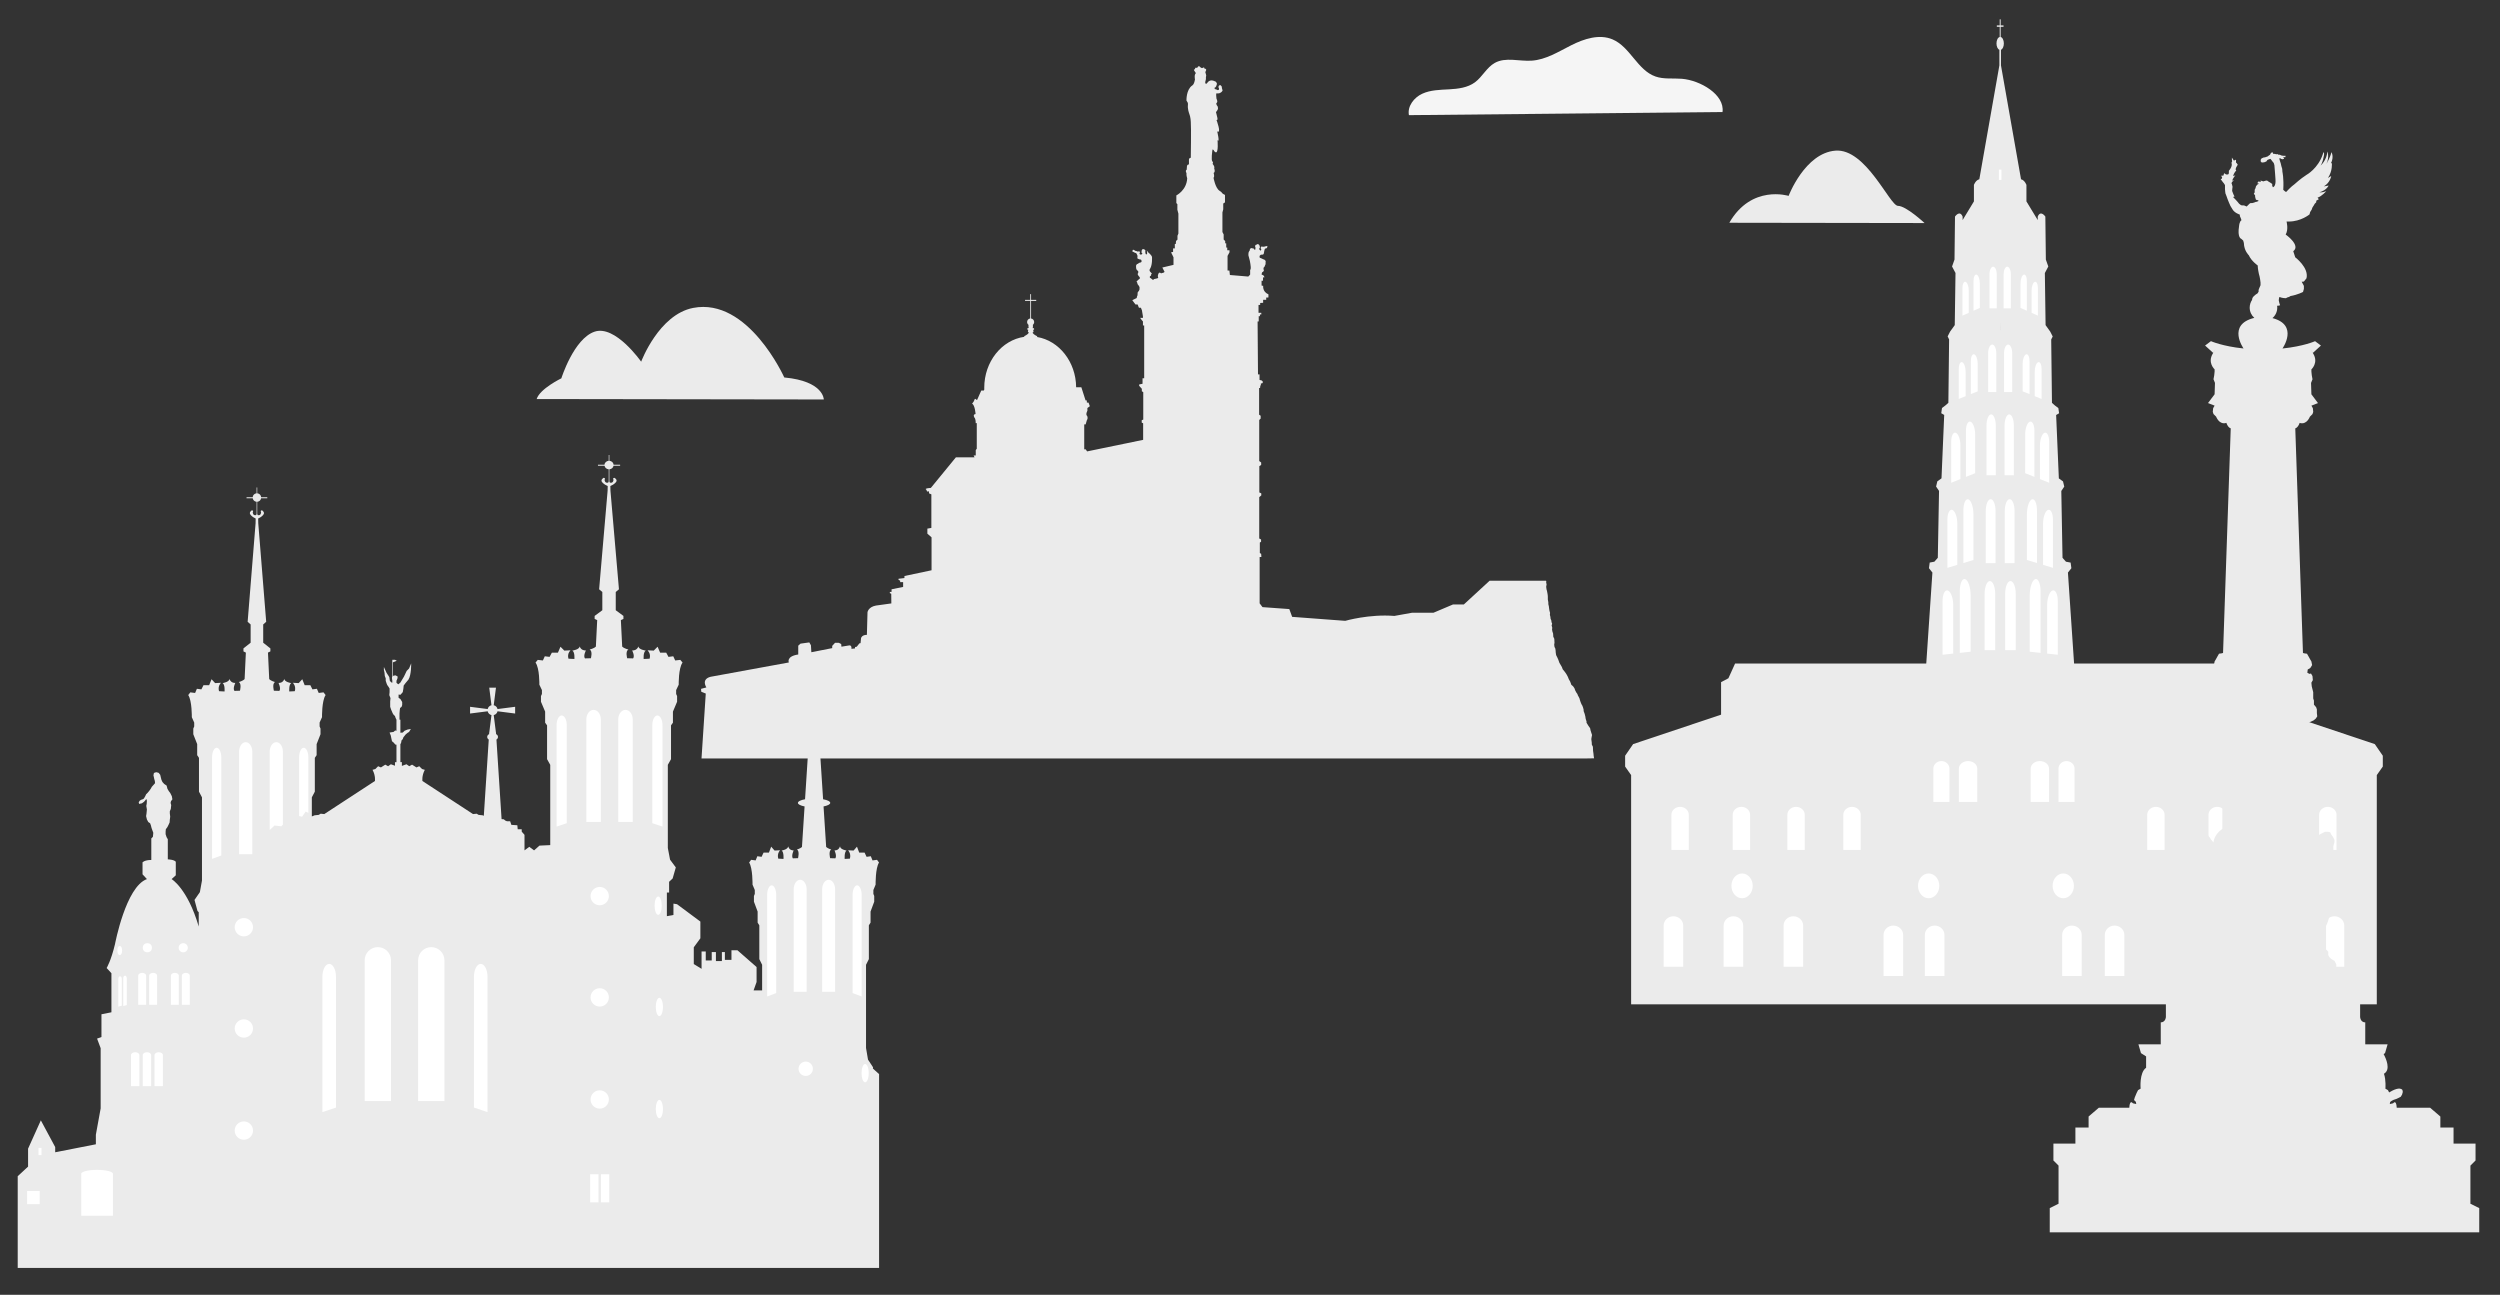 <?xml version="1.0" encoding="utf-8"?>
<!-- Generator: Adobe Illustrator 16.0.0, SVG Export Plug-In . SVG Version: 6.00 Build 0)  -->
<!DOCTYPE svg PUBLIC "-//W3C//DTD SVG 1.1//EN" "http://www.w3.org/Graphics/SVG/1.1/DTD/svg11.dtd">
<svg version="1.1" id="Calque_1" xmlns="http://www.w3.org/2000/svg" xmlns:xlink="http://www.w3.org/1999/xlink" x="0px" y="0px"
	 width="711.5px" height="368.5px" viewBox="-93.5 -9 711.5 368.5" enable-background="new -93.5 -9 711.5 368.5"
	 xml:space="preserve">
<rect x="-93.5" y="-9" width="711.5" height="368.5" fill="#333333" stroke="none"/>
<g>
	<g>
		<g>
			<polygon fill="#EBEBEB" points="475.744,84.947 475.754,84.947 475.75,82.573 			"/>
			<path fill="#EBEBEB" d="M495.033,153.948l0.979-1.231l-0.211-1.605l-1.326-0.249l-0.981-1.107l-0.347-19.026l0.839-1.238
				l-0.35-1.48l-1.189-0.861l-0.769-18.039l0.837-0.494l-0.209-1.48l-0.98-0.743l-0.837-0.739l-0.212-18.039l0.424-0.861L490,85.382
				l-1.325-1.854l-0.209-14.825l0.979-1.854l-0.696-1.977l-0.143-12.23c0,0-1.328-1.975-2.168,0v0.99l-3.215-5.314v-4.691
				c0,0-0.488-1.361-1.537-1.606l-5.71-32.414V5.17c0.472-0.18,0.821-0.92,0.821-1.812c0-0.941-0.396-1.714-0.911-1.832v-2.893
				h0.755c0.048,0,0.08-0.093,0.08-0.21c0-0.112-0.032-0.204-0.08-0.204h-0.755v-1.718h-0.268v1.718h-0.76
				c-0.045,0-0.08,0.091-0.08,0.204c0,0.117,0.035,0.21,0.08,0.21h0.76v2.893c-0.515,0.117-0.919,0.89-0.919,1.832
				c0,0.892,0.354,1.632,0.825,1.812V9.6l-5.708,32.417c-1.051,0.245-1.537,1.606-1.537,1.606v4.691l-3.216,5.314v-0.99
				c-0.842-1.975-2.17,0-2.17,0l-0.14,12.23l-0.697,1.977l0.979,1.854l-0.212,14.826l-1.331,1.854l-0.693,1.356l0.416,0.864
				l-0.209,18.04l-0.836,0.741l-0.979,0.742l-0.21,1.479l0.84,0.494l-0.77,18.039l-1.188,0.861l-0.351,1.48l0.839,1.238L458,149.75
				l-0.979,1.107l-1.328,0.249l-0.209,1.605l0.979,1.235l-1.951,28.909l18.826-2.102h4.824l18.825,2.102L495.033,153.948z
				 M475.744,84.947l0.006-2.374l0.004,2.374H475.744z"/>
		</g>
		<g>
			<polygon fill="#EBEBEB" points="582.366,202.771 557.334,194.396 557.334,185.137 555.248,184.036 553.35,179.846 
				505.748,179.846 447.904,179.846 400.302,179.846 398.403,184.036 396.318,185.137 396.318,194.396 371.286,202.771 
				369.01,206.081 369.01,209.161 370.719,211.591 370.719,218.203 370.719,276.842 466.488,276.842 487.164,276.842 
				582.935,276.842 582.935,218.203 582.935,211.591 584.645,209.161 584.645,206.081 			"/>
			<path fill="#EBEBEB" d="M480.746,256.976c0-2.052-1.756-3.723-3.923-3.723c-2.163,0-3.92,1.67-3.92,3.723v16.488h7.843V256.976z"
				/>
			<path fill="#EBEBEB" d="M480.013,209.746c0-1.186-1.426-2.146-3.189-2.146c-1.756,0-3.182,0.961-3.182,2.146v9.485h6.371V209.746
				z"/>
		</g>
	</g>
	<g>
		<g>
			<g>
				<g>
					<path fill="#FFFFFF" d="M474.775,69.084c0-1.205-0.465-2.185-1.033-2.185c-0.572,0-1.037,0.979-1.037,2.185v9.676h2.07V69.084z
						"/>
					<path fill="#FFFFFF" d="M478.793,69.084c0-1.205-0.461-2.185-1.029-2.185c-0.576,0-1.034,0.979-1.034,2.185v9.676h2.063V69.084
						z"/>
				</g>
				<g>
					<path fill="#FFFFFF" d="M474.651,91.549c0-1.374-0.521-2.489-1.165-2.489c-0.642,0-1.164,1.115-1.164,2.489v11.032h2.329
						V91.549z"/>
					<path fill="#FFFFFF" d="M479.179,91.549c0-1.374-0.521-2.489-1.166-2.489c-0.646,0-1.164,1.115-1.164,2.489v11.032h2.33V91.549
						z"/>
				</g>
				<g>
					<path fill="#FFFFFF" d="M474.5,112.119c0-1.766-0.592-3.19-1.318-3.19c-0.735,0-1.328,1.428-1.328,3.19v14.139h2.646V112.119z"
						/>
					<path fill="#FFFFFF" d="M479.647,112.119c0-1.766-0.591-3.19-1.323-3.19c-0.729,0-1.326,1.428-1.326,3.19v14.139h2.649V112.119
						z"/>
				</g>
				<g>
					<path fill="#FFFFFF" d="M474.436,136.415c0-1.854-0.623-3.354-1.392-3.354c-0.77,0-1.394,1.5-1.394,3.354v14.852h2.782
						L474.436,136.415L474.436,136.415z"/>
					<path fill="#FFFFFF" d="M479.845,136.415c0-1.854-0.621-3.354-1.391-3.354c-0.771,0-1.395,1.5-1.395,3.354v14.852h2.782
						L479.845,136.415L479.845,136.415z"/>
				</g>
				<g>
					<path fill="#FFFFFF" d="M474.332,159.986c0-2-0.674-3.621-1.502-3.621c-0.83,0-1.505,1.622-1.505,3.621v16.038h3.007V159.986z"
						/>
					<path fill="#FFFFFF" d="M480.177,159.986c0-2-0.675-3.621-1.505-3.621c-0.827,0-1.504,1.622-1.504,3.621v16.038h3.009V159.986z
						"/>
				</g>
			</g>
			<g>
				<g>
					<path fill="#FFFFFF" d="M469.957,71.615c0-1.167-0.397-2.266-0.897-2.449c-0.495-0.187-0.898,0.61-0.898,1.779v8.49l1.8-0.795
						v-7.025H469.957z"/>
					<path fill="#FFFFFF" d="M466.805,73.669c0-1.169-0.401-2.271-0.899-2.454c-0.494-0.188-0.896,0.611-0.896,1.779v7.836
						l1.799-0.802L466.805,73.669L466.805,73.669z"/>
				</g>
				<g>
					<path fill="#FFFFFF" d="M469.358,94.521c0-1.272-0.438-2.476-0.979-2.678c-0.543-0.205-0.98,0.671-0.98,1.944v9.377
						l1.963-0.791L469.358,94.521L469.358,94.521z"/>
					<path fill="#FFFFFF" d="M465.918,96.76c0-1.278-0.438-2.479-0.979-2.68c-0.539-0.201-0.979,0.669-0.979,1.944v8.523
						l1.961-0.793v-6.997L465.918,96.76L465.918,96.76z"/>
				</g>
				<g>
					<path fill="#FFFFFF" d="M468.631,114.602c0-1.709-0.588-3.311-1.313-3.582c-0.721-0.271-1.312,0.896-1.312,2.604v13.098
						l2.627-1.048v-11.072H468.631z"/>
					<path fill="#FFFFFF" d="M464.433,117.75c0-1.707-0.594-3.314-1.316-3.584c-0.726-0.273-1.312,0.896-1.312,2.602v11.626
						l2.629-1.044L464.433,117.75L464.433,117.75z"/>
				</g>
				<g>
					<path fill="#FFFFFF" d="M468.143,137.39c0-2.066-0.642-3.984-1.431-4.276c-0.795-0.295-1.435,1.143-1.435,3.204v14.922
						l2.862-0.866L468.143,137.39L468.143,137.39z"/>
					<path fill="#FFFFFF" d="M463.545,139.961c0-1.83-0.633-3.553-1.407-3.842c-0.777-0.289-1.407,0.959-1.407,2.789v13.705
						l2.814-0.854V139.961z"/>
				</g>
				<g>
					<path fill="#FFFFFF" d="M467.344,160.428c0-2.222-0.693-4.284-1.541-4.602c-0.858-0.32-1.548,1.223-1.548,3.447v17.537
						l3.089-0.337V160.428z"/>
					<path fill="#FFFFFF" d="M462.387,163.198c0-1.974-0.681-3.823-1.517-4.139c-0.84-0.312-1.519,1.033-1.519,3.005v15.276
						l3.032-0.33L462.387,163.198L462.387,163.198z"/>
				</g>
			</g>
			<g>
				<g>
					<path fill="#FFFFFF" d="M481.543,71.615c0-1.167,0.403-2.266,0.902-2.449c0.493-0.187,0.897,0.61,0.897,1.779v8.49
						l-1.802-0.795v-7.025H481.543z"/>
					<path fill="#FFFFFF" d="M484.696,73.669c0-1.169,0.396-2.271,0.896-2.454c0.495-0.188,0.896,0.611,0.896,1.779v7.836
						l-1.793-0.802L484.696,73.669L484.696,73.669z"/>
				</g>
				<g>
					<path fill="#FFFFFF" d="M482.143,94.521c0-1.272,0.438-2.476,0.981-2.678c0.537-0.205,0.979,0.671,0.979,1.944v9.377
						l-1.962-0.791L482.143,94.521L482.143,94.521z"/>
					<path fill="#FFFFFF" d="M485.58,96.76c0-1.278,0.439-2.479,0.982-2.68c0.54-0.201,0.979,0.669,0.979,1.944v8.523l-1.961-0.793
						V96.76z"/>
				</g>
				<g>
					<path fill="#FFFFFF" d="M482.868,114.602c0-1.709,0.587-3.311,1.313-3.582c0.728-0.271,1.314,0.896,1.314,2.604v13.098
						l-2.631-1.048L482.868,114.602L482.868,114.602z"/>
					<path fill="#FFFFFF" d="M487.068,117.75c0-1.707,0.59-3.314,1.311-3.584c0.729-0.273,1.315,0.896,1.315,2.602v11.626
						l-2.626-1.044V117.75z"/>
				</g>
				<g>
					<path fill="#FFFFFF" d="M483.355,137.39c0-2.066,0.641-3.984,1.432-4.276c0.793-0.295,1.437,1.143,1.437,3.204v14.922
						l-2.865-0.866L483.355,137.39L483.355,137.39z"/>
					<path fill="#FFFFFF" d="M487.959,139.961c0-1.83,0.629-3.553,1.404-3.842c0.777-0.289,1.405,0.959,1.405,2.789v13.705
						l-2.81-0.854V139.961L487.959,139.961z"/>
				</g>
				<g>
					<path fill="#FFFFFF" d="M484.158,160.428c0-2.222,0.689-4.284,1.542-4.602c0.854-0.32,1.546,1.223,1.546,3.447v17.537
						l-3.088-0.337V160.428z"/>
					<path fill="#FFFFFF" d="M489.114,163.198c0-1.974,0.681-3.823,1.515-4.139c0.841-0.312,1.519,1.033,1.519,3.005v15.276
						l-3.03-0.33L489.114,163.198L489.114,163.198z"/>
				</g>
			</g>
		</g>
		<rect x="475.389" y="39.272" fill="#FFFFFF" width="0.724" height="2.938"/>
		<g>
			<g>
				<path fill="#FFFFFF" d="M387.135,222.887c0-1.248-1.11-2.257-2.479-2.257c-1.362,0-2.477,1.009-2.477,2.257v10.012h4.956
					V222.887z"/>
				<path fill="#FFFFFF" d="M404.58,222.887c0-1.248-1.107-2.257-2.477-2.257s-2.475,1.009-2.475,2.257v10.012h4.951V222.887
					L404.58,222.887z"/>
				<path fill="#FFFFFF" d="M420.129,222.887c0-1.248-1.104-2.257-2.475-2.257c-1.367,0-2.475,1.009-2.475,2.257v10.012h4.95
					L420.129,222.887L420.129,222.887z"/>
				<path fill="#FFFFFF" d="M436.062,222.887c0-1.248-1.107-2.257-2.477-2.257c-1.367,0-2.479,1.009-2.479,2.257v10.012h4.954
					L436.062,222.887L436.062,222.887z"/>
			</g>
			<g>
				<path fill="#FFFFFF" d="M522.543,222.887c0-1.248-1.104-2.257-2.479-2.257c-1.366,0-2.475,1.009-2.475,2.257v10.012h4.951
					v-10.012H522.543z"/>
				<path fill="#FFFFFF" d="M539.991,222.887c0-1.248-1.107-2.257-2.477-2.257s-2.478,1.009-2.478,2.257v10.012h4.951
					L539.991,222.887L539.991,222.887z"/>
				<path fill="#FFFFFF" d="M555.543,222.887c0-1.248-1.105-2.257-2.476-2.257s-2.476,1.009-2.476,2.257v10.012h4.951V222.887
					L555.543,222.887z"/>
				<path fill="#FFFFFF" d="M571.475,222.887c0-1.248-1.109-2.257-2.476-2.257c-1.367,0-2.479,1.009-2.479,2.257v10.012h4.952
					L571.475,222.887L571.475,222.887z"/>
			</g>
		</g>
		<g>
			<g>
				<path fill="#FFFFFF" d="M385.545,254.418c0-1.459-1.245-2.646-2.78-2.646c-1.542,0-2.789,1.185-2.789,2.646v11.707h5.569
					V254.418z"/>
				<path fill="#FFFFFF" d="M419.681,254.418c0-1.459-1.247-2.646-2.785-2.646s-2.786,1.185-2.786,2.646v11.707h5.571V254.418z"/>
				<path fill="#FFFFFF" d="M402.611,254.418c0-1.459-1.245-2.646-2.784-2.646c-1.538,0-2.786,1.185-2.786,2.646v11.707h5.57
					V254.418z"/>
			</g>
			<g>
				<path fill="#FFFFFF" d="M573.678,254.418c0-1.459-1.247-2.646-2.784-2.646c-1.54,0-2.785,1.185-2.785,2.646v11.707h5.569
					V254.418z"/>
				<path fill="#FFFFFF" d="M556.23,254.418c0-1.459-1.245-2.646-2.786-2.646c-1.538,0-2.785,1.185-2.785,2.646v11.707h5.571
					V254.418z"/>
				<path fill="#FFFFFF" d="M538.78,254.418c0-1.459-1.243-2.646-2.78-2.646c-1.541,0-2.789,1.185-2.789,2.646v11.707h5.569V254.418
					z"/>
			</g>
		</g>
		<g>
			<g>
				<path fill="#FFFFFF" d="M511.094,257.064c0-1.46-1.247-2.643-2.784-2.643c-1.538,0-2.785,1.183-2.785,2.643v11.707h5.569
					V257.064z"/>
				<path fill="#FFFFFF" d="M448.135,257.064c0-1.46-1.254-2.643-2.789-2.643c-1.538,0-2.785,1.183-2.785,2.643v11.707h5.574
					V257.064z"/>
			</g>
			<path fill="#FFFFFF" d="M498.955,257.064c0-1.46-1.248-2.643-2.785-2.643c-1.534,0-2.78,1.183-2.78,2.643v11.707h5.565V257.064z"
				/>
			<path fill="#FFFFFF" d="M459.889,257.064c0-1.46-1.249-2.643-2.789-2.643c-1.535,0-2.782,1.183-2.782,2.643v11.707h5.571V257.064
				z"/>
		</g>
		<g>
			<g>
				<path fill="#FFFFFF" d="M469.228,209.746c0-1.186-1.172-2.146-2.615-2.146c-1.445,0-2.619,0.961-2.619,2.146v9.485h5.234
					V209.746z"/>
				<path fill="#FFFFFF" d="M461.314,209.746c0-1.186-1.025-2.146-2.291-2.146c-1.262,0-2.291,0.961-2.291,2.146v9.485h4.582
					V209.746z"/>
			</g>
			<g>
				<path fill="#FFFFFF" d="M484.427,209.746c0-1.186,1.172-2.146,2.611-2.146c1.448,0,2.618,0.961,2.618,2.146v9.485h-5.229
					V209.746z"/>
				<path fill="#FFFFFF" d="M492.342,209.746c0-1.186,1.023-2.146,2.285-2.146c1.27,0,2.293,0.961,2.293,2.146v9.485h-4.578V209.746
					z"/>
			</g>
		</g>
		<g>
			<path fill="#FFFFFF" d="M405.328,243.113c0,1.947-1.356,3.528-3.033,3.528c-1.679,0-3.033-1.581-3.033-3.528
				c0-1.944,1.354-3.525,3.033-3.525C403.969,239.585,405.328,241.166,405.328,243.113z"/>
			<ellipse fill="#FFFFFF" cx="551.359" cy="243.113" rx="3.036" ry="3.528"/>
			<ellipse fill="#FFFFFF" cx="493.705" cy="243.113" rx="3.035" ry="3.528"/>
			<path fill="#FFFFFF" d="M458.428,243.113c0,1.947-1.358,3.528-3.03,3.528c-1.679,0-3.036-1.581-3.036-3.528
				c0-1.944,1.357-3.525,3.036-3.525C457.069,239.585,458.428,241.166,458.428,243.113z"/>
		</g>
	</g>
</g>
<path fill="#EBEBEB" d="M609.58,333.584v-10.848l1.459-1.461v-4.799h-6.259v-4.586h-3.754v-3.129l-2.921-2.504h-9.499
	c-0.037-0.695-0.211-2.239-1.033-1.251l-0.938,0.208l0.099-0.594l0.477-0.345l0.521-0.262l0.784-0.26l0.571-0.265l0.68-0.36
	l0.363-0.626l0.205-0.73l-0.103-0.573c-0.746-0.915-2.589-0.024-3.791,0.709l-0.327-0.654l-0.729-0.418c0,0,0.219-2.406-0.413-4.249
	c2.017-1.146,0.604-4.308-0.096-5.608l0.402-0.259l0.729-2.502h-6.358v-6.258c0,0-1.251,0.104-1.459-1.461v-5.525l1.146-2.4v-0.625
	h-7.928v-6.468l-0.521-1.042c0,0-1.669-0.729-1.771-1.771v-0.832l-0.627-0.629v-6.675c0,0,0.938-1.771,1.25-4.381l1.983-10.429
	v-0.835h-2.295l0.623-0.312l1.045-0.417l0.312-0.729v-0.938l-0.626-0.312l-0.312-1.146l-0.104-0.938l0.208-1.148v-1.146l0.312-1.146
	v-0.625l-0.416-0.836l-0.521-0.729l-0.312-0.627l-0.627-0.104h-0.834l-1.041,0.521l-0.939,0.521l-0.521,0.624l-0.312,0.522
	l-0.729,0.834c0,0,0-2.085-2.502-3.857v-25.865l0.832-0.312v-0.938c0,0-0.207-0.729-0.207-1.044c0-0.312-0.104-1.252-0.104-1.252
	l0.312-0.625l0.834-0.312l1.146-0.523l0.627-0.52l0.417-0.626l-0.104-0.938v-1.043l-0.209-0.627l-0.627-0.729v-1.147l-0.207-0.625
	v-0.938V188l-0.209-0.835l-0.209-0.835l-0.104-1.042l0.417-0.729l-0.104-1.146l-0.418-0.729l-0.418,0.104l-0.623-0.312l0.104-0.938
	l0.729-0.418l0.521-0.834l-0.207-1.044l-0.312-0.521l-0.521-0.939l-0.416-0.729l-0.729-0.104l-0.418-0.104l-2.189-63.932
	c0,0,0.73-0.104,1.252-1.564c0,0,1.773,0.835,2.921-1.771l0.729-0.729l0.209-0.626l-0.104-1.042l-0.417-0.731l1.876-0.729
	l-1.876-2.503l-0.105-3.233l0.419-1.043l-0.209-1.146l-0.104-1.043v-0.625c0,0,2.085-1.879,0.521-4.484
	c-1.563-2.609-0.104-0.208-0.104-0.208l2.293-2.086l-1.668-1.25c0,0-3.231,1.459-9.28,2.084c0,0,4.734-6.667-2.85-8.656
	c0.836-0.719,1.369-1.78,1.369-2.972c0-0.184-0.014-0.362-0.037-0.537l0.593-0.05l0.245-0.124l-0.188-0.554l-0.185-0.804
	c0,0,0.062-0.678,0.124-0.859c0.061-0.188,0.557,0.061,0.557,0.061l0.613,0.124l0.743,0.062c0,0,0.491-0.31,0.679-0.31
	c0.184,0,0.614-0.31,0.614-0.31c2.099-0.369,3.575-1.171,3.575-1.171l0.247-0.863v-0.863l-0.617-1.17l0.617-0.062l0.74-0.926
	c0.737-3.021-3.207-5.979-3.207-5.979l-0.556-1.729c2.221-1.665-2.158-4.747-2.158-4.747c0.862-1.479,0.246-3.696,0.246-3.696h0.617
	c3.514,0,5.918-2.035,5.918-2.035l0.188-0.68l0.432-0.68l0.186-0.553l0.434-0.68l0.247-0.434l0.433-0.434v-0.43l0.737-0.437
	l-0.37-0.431c1.297-0.434,2.469-1.852,2.469-1.852c-1.231,0.493-1.912,0.311-1.912,0.311c2.035-0.558,2.592-1.912,2.592-1.912
	l-1.356,0.247c1.853-1.11,2.099-2.959,2.099-2.959l-0.926,0.555c1.355-2.036,1.11-4.191,1.11-4.191H569.9
	c0.925-1.91,0.125-3.146,0.125-3.146c-0.312,1.481-1.419,3.329-1.419,3.329c0.925-2.034,0.248-3.514,0.248-3.514
	c-0.124,2.466-1.914,4.007-1.914,4.007c0.68-1.047,0.861-2.465,0.861-2.465l0.125-0.558v-0.554L567.73,34.3l-0.123,0.493
	c-1.357,4.189-4.686,5.979-4.686,5.979c-1.729,1.109-3.395,2.65-3.395,2.65c-0.926,0.617-2.402,2.221-2.402,2.221l-0.312-0.186
	l-0.493-0.434c0.188-3.33-0.244-5.114-0.244-5.114l-0.062-0.864l-0.245-0.801l-0.187-0.805l-0.188-0.555l-0.188-0.678l0.125-0.247
	l0.369,0.247l0.369,0.124l0.494-0.124l-0.248-0.558l0.559,0.125L557,35.343h-0.557l-0.557-0.062l-0.555-0.245h-0.369l-0.311-0.188
	l-0.31,0.063l-0.433-0.124h-0.434l-0.246-0.493l-0.432,0.247l-0.247,0.493l-0.369,0.245l-0.31,0.245l-0.738,0.249l-0.435,0.062
	l-0.556,0.248l-0.246,0.37v0.492l0.309,0.312l0.681-0.063l0.616-0.244l0.308-0.433l0.433-0.185l0.433-0.124l0.247,0.309l0.369,0.494
	l0.312,0.369l0.187,0.617c0.12,1.171,0.309,4.009,0.309,4.009c0.186,2.156-0.739,2.28-0.739,2.28l-0.187-0.435v-0.491l-0.434-0.311
	l-0.615-0.37l-0.433-0.307l-0.433,0.061l-0.615,0.188l-0.805-0.246l0.062,0.431l-0.615-0.185l-0.371,0.493l0.493,0.185l-0.493,0.247
	l-0.371,0.493l-0.119,0.494l-0.247,0.49v0.74l-0.247,0.371l0.187,0.246l0.188,0.246v0.371l0.123,0.491l0.122,0.369l0.371,0.062
	l0.432,0.248l-0.557,0.246l-0.369,0.062l-0.431,0.184l-0.491,0.124h-0.493l-0.312,0.186l-0.367,0.37l-0.434,0.431l-0.74-0.307
	h-0.432l-0.434-0.062l-0.557-0.431c-0.431-0.617-1.725-1.913-1.725-1.913l0.432-0.122l-0.309-0.618l-0.188-0.49l-0.186-0.494
	l0.062-0.74l0.062-0.432l-0.188-0.74c-0.433-0.494,0.683-1.17,0.683-1.17l-0.56,0.184c0-0.554,0.863-1.541,0.863-1.541l-0.615,0.246
	c0.122-0.926,0.862-1.602,0.862-1.602l-0.185-0.371l0.185-0.556l0.431-0.738l-0.248-0.372l-0.246-0.245v-0.803l-0.612,0.247
	l-0.558-0.864v0.68l0.062,0.432l-0.186,0.369c0.433,1.052-0.74,2.281-0.74,2.281v0.495l-0.062,0.433l-0.247,0.123h-0.491
	l-0.557-0.371l-0.186,0.681l-0.678,0.062l0.31,0.434l-0.124,0.433l-0.309,0.125l0.309,0.369l0.309,0.431l0.311,0.37l0.309,0.494
	v0.309v0.369v0.495l0.062,0.678l0.062,0.493l0.312,0.802c0.369,1.174,1.106,2.774,1.106,2.774l0.558,0.924
	c0.615,1.11,2.096,1.542,2.096,1.542l0.062,0.494l0.247,0.555l0.188,0.558c-0.616,0.369-0.681,1.664-0.681,1.664
	c-0.556,3.331,0.615,3.638,0.615,3.638l0.555,0.494l0.188,0.678c0.062,2.282,1.418,3.515,1.418,3.515
	c0.68,1.604,2.528,2.897,2.528,2.897c0,0.863,0.309,2.282,0.309,2.282c0.37,1.172,0.492,2.59,0.492,2.59v0.74l-0.369,0.859
	l-0.185,0.493v0.494l-0.312,0.493l-0.492,0.309l-0.494,0.433l-0.309,0.31l-0.246,0.554l0.036,0.185
	c-0.448,0.637-0.715,1.415-0.715,2.254c0,1.161,0.508,2.202,1.312,2.918c-7.879,1.922-3.059,8.709-3.059,8.709
	c-6.047-0.625-9.28-2.084-9.28-2.084l-1.669,1.25l2.294,2.086c0,0,1.46-2.401-0.104,0.208c-1.564,2.604,0.521,4.483,0.521,4.483
	v0.625l-0.104,1.044l-0.208,1.146l0.417,1.043l-0.105,3.233l-1.877,2.503l1.877,0.729l-0.416,0.731l-0.104,1.042l0.209,0.626
	l0.729,0.729c1.147,2.607,2.922,1.772,2.922,1.772c0.521,1.461,1.252,1.563,1.252,1.563l-2.188,63.933l-0.419,0.104l-0.729,0.104
	l-0.416,0.729l-0.521,0.939l-0.312,0.521l-0.207,1.042l0.521,0.834l0.729,0.418l0.104,0.938l-0.625,0.312l-0.417-0.104l-0.417,0.729
	l-0.104,1.148l0.416,0.729l-0.104,1.044l-0.208,0.835l-0.209,0.835v0.833v0.938l-0.209,0.625v1.147l-0.626,0.729l-0.207,0.627v1.043
	l-0.105,0.938l0.418,0.626l0.625,0.52l1.147,0.523l0.835,0.312l0.312,0.625c0,0-0.104,0.94-0.104,1.252
	c0,0.314-0.208,1.043-0.208,1.043v0.938l0.835,0.312v25.866c-2.504,1.771-2.504,3.857-2.504,3.857l-0.729-0.834l-0.312-0.522
	l-0.521-0.624l-0.938-0.521l-1.043-0.521h-0.834l-0.628,0.104l-0.312,0.627l-0.521,0.729l-0.416,0.836v0.625l0.312,1.146v1.146
	l0.209,1.148l-0.104,0.938l-0.312,1.147l-0.625,0.312v0.938l0.312,0.729l1.045,0.417l0.623,0.312h-2.293v0.835l1.979,10.429
	c0.312,2.607,1.252,4.381,1.252,4.381v6.674l-0.627,0.629v0.832c-0.104,1.046-1.771,1.772-1.771,1.772l-0.521,1.042v6.468h-7.929
	v0.625l1.146,2.4v5.526c-0.209,1.562-1.459,1.459-1.459,1.459v6.259h-6.361l0.729,2.502l1.461,0.938v3.233
	c-1.979,1.354-1.562,5.943-1.562,5.943l-0.729,0.418l-0.416,0.834l-0.521,1.252l-0.207,0.729l0.521,0.522l0.104,0.624l-0.938-0.209
	c-0.821-0.987-0.996,0.557-1.035,1.252h-8.664l-2.922,2.504v3.129h-3.754v4.586H490.9v4.799l1.461,1.461v10.848l-2.504,1.25v6.886
	h45.475h31.289h45.469v-6.886L609.58,333.584z"/>
<path fill="#EBEBEB" d="M360.059,206.122l-0.058-0.644l-0.116-0.788l-0.028-0.757l-0.029-0.438l-0.292-0.553l-0.027-0.67
	l-0.061-0.405l-0.06-0.525l0.06-0.407l0.145-0.757l-0.406-1.254l-0.146-0.697l-0.465-0.64l-0.229-0.377l-0.324-0.524v-0.38
	l-0.234-0.699l-0.112-0.726l-0.174-0.7l-0.291-0.785l-0.028-0.498l-0.175-0.604l-0.179-0.471l-0.262-0.436l-0.262-0.67l-0.146-0.438
	l-0.145-0.522l-0.266-0.524c0,0-0.291-0.464-0.261-0.55c0.027-0.089-0.379-0.613-0.379-0.613l-0.319-0.61l-0.202-0.583l-0.38-0.553
	l-0.493-0.405l-0.354-0.962l-0.379-0.643l-0.259-0.668l-0.41-0.757l-0.437-0.641l-0.64-0.785l-0.205-0.584l-0.264-0.465
	l-0.467-0.789l-0.319-0.899l-0.23-0.522l-0.38-0.76l-0.116-0.755l-0.029-0.524l-0.085-0.583l-0.236-0.468l-0.083-0.641l0.083-0.553
	l-0.026-0.495l-0.027-0.609l-0.292-0.611l-0.03-0.554l-0.029-0.38l-0.201-0.581l-0.091-0.583l0.062-0.438L348.092,169l0.146-0.496
	l-0.174-0.438l-0.062-0.498l-0.203-0.465l-0.061-0.582l-0.143-0.552l0.056-0.524l-0.173-0.643l-0.086-0.524l-0.088-0.725
	l-0.146-0.613v-0.522l-0.145-0.814v-0.755l-0.029-0.467l-0.088-0.551l-0.117-0.613l-0.145-0.525c0,0-0.092-0.61-0.092-0.694
	c0-0.092,0.119-0.671,0.119-0.671l-0.119-0.554l0.032-0.403l-0.116-0.095h-16.014l-7.338,6.756h-3.085l-5.562,2.357h-6.112
	l-5.013,0.904c-7.132-0.582-13.975,1.396-13.975,1.396l-15.112-1.133l-0.812-2.216l-7.628-0.553l-0.815-1.078v-2.188v-11.005h0.496
	l-0.062-0.896l-0.38-0.232v-2.972l0.353-0.231v-0.645l-0.521-0.292v-11.763l0.582-0.494v-0.579l-0.555-0.266v-7.479l0.521-0.354
	v-0.697l-0.551-0.406v-11.681l0.406-0.404v-0.815l-0.438-0.292v-7.189l-0.027-0.381h0.292l0.085-0.696l0.148-0.146v-0.494h0.351
	c0.549-0.468-0.149-0.845-0.149-0.845l-0.58-0.146v-1.568h-0.438l-0.114-15.057l0.321-0.027v-1.078v-0.407h0.35v-0.496h0.383v-0.464
	h-0.789v-2.243h0.466v-0.556l0.846-0.057v-0.846h0.875V75.68h0.61l0.025-0.349v-0.555c-1.775-0.787-1.484-2.419-1.484-2.419
	l-0.469-0.085v-1.37h0.409v-0.96h0.407l-0.142-0.435l-0.293-0.204l-0.382-0.174l0.091-0.439l0.114-0.229l0.293-0.176l0.177-0.352
	l-0.117-0.291v-0.435l0.259-0.266l0.179-0.438l0.146-0.32v-0.437l0.031-0.471l-0.324-0.348l-0.438-0.173l-0.409-0.204l-0.521-0.204
	l-0.059-0.292l0.059-0.292l0.35-0.291h0.438l0.317-0.144l0.114-0.496l0.062-0.408l0.115-0.406l0.062-0.208l0.232-0.113l0.289-0.058
	l0.146-0.263l0.055-0.379l-0.287,0.058l-0.291,0.058l-0.319,0.089l-0.377,0.025l-0.406-0.084l-0.208,0.233v0.377l0.177,0.178
	l-0.232,0.438l-0.233-0.234l-0.202-0.291l0.229-0.322l-0.027-0.407l-0.085-0.263l-0.205-0.263l-0.263-0.145l-0.351,0.177
	l-0.317,0.113c0,0-0.116,0.319-0.116,0.407c0,0.084,0.116,0.261,0.116,0.261v0.207l-0.029,0.408l-0.321,0.029l-0.145-0.322
	l-0.32-0.027l-0.233-0.086l-0.26,0.028l-0.264,0.231l-0.061,0.404l-0.232,0.351l-0.115,0.32l-0.029,0.383v0.35l0.173,0.642
	c0.379,1.162,0.495,2.734,0.495,2.734l-0.027,0.497l-0.146,0.318v0.438v0.351v0.468l-0.146,0.203l-0.146,0.113l-0.231,0.267
	l-5.242-0.44l-0.146-1.279h-0.523v-4.161l0.553-1.021v-0.583h-0.638v-0.757l-0.292-0.028v-1.192h-0.292v-0.644l-0.438-0.435v-1.456
	l-0.35-0.671V51.45l0.23-0.871v-1.657l0.498-0.323v-2.124l-0.554-0.291l-0.324-0.292l-0.145-0.229l-0.554-0.385
	c-1.191-0.784-1.688-3.694-1.688-3.694c0.379-0.293,0.03-1.37,0.03-1.37c0.58-0.23,0.146-1.367,0.146-1.367
	c0.292-0.38-0.438-1.194-0.438-1.194c0.292-0.494-0.058-0.695-0.058-0.695c-0.406-0.354-0.027-3.062-0.027-3.062l0.085-0.376
	l0.292,0.173l0.175,0.352l0.405,0.317c0.875,0.204,0.525-3.492,0.525-3.492c0.729,0.931-0.088-2.479-0.088-2.479
	c1.312,0.789-0.202-3.26-0.202-3.26c0.521,0.205,0.175-0.933,0.175-0.933l-0.321-1.312l0.204-0.234l0.291-0.465l0.089-0.378
	l-0.089-0.496l-0.265-0.376l-0.172-0.438l0.319-0.492l-0.059-0.497l-0.173-0.438l-0.062-0.608l-0.028-0.498l0.056-0.402l0.471,0.026
	l0.406-0.061l0.438-0.229l0.26-0.232l0.204-0.319c0,0-0.112-0.353-0.145-0.469c-0.028-0.113-0.062-0.259-0.062-0.259l-0.025-0.351
	l-0.146-0.205l-0.232-0.232h-0.231l-0.233,0.204l-0.087,0.176v0.292l0.146,0.29l-0.028,0.319l-0.322,0.149l-0.438-0.206
	l-0.438-0.116l-0.06-0.376l0.231-0.089l0.232-0.318l0.172-0.468l0.032-0.438l-0.352-0.438l-0.698-0.265
	c-1.279-0.375-1.833,0.875-1.833,0.875l-0.438-0.089l0.031-0.494l0.117-0.468l0.055-0.264v-0.521l0.088-0.496l-0.088-0.378
	l-0.162-0.562l0.086-0.252c0.504-0.816-0.365-0.775-0.365-0.775c0.055-0.562-0.459-0.215-0.459-0.215
	c-0.358,0.228-0.758-0.26-0.758-0.26c-0.476-0.613-0.854,0.315-0.854,0.315c-0.602-0.436-0.632,0.438-0.632,0.438
	c-0.438-0.29-0.202,0.262-0.202,0.262l0.495,0.757c-0.554,0.411-0.261,1.777-0.261,1.777c-0.269,1.604-0.814,1.746-0.814,1.746
	c-1.72,1.22-1.604,4.277-1.604,4.277l0.322,0.524l0.092,0.32v0.352c-0.148,1.19,0.344,2.444,0.344,2.444
	c0.438,1.046,0.469,2.418,0.469,2.418c0.143,1.598,0,10.219,0,10.219c-0.611,0.087-0.524,0.578-0.524,0.578v1.312
	c-0.643,0-0.583,0.757-0.583,0.757l-0.06,0.759c-0.495,0.231-0.062,0.961-0.062,0.961v0.552l0.094,0.525l0.113,0.378
	c-0.146,3.438-3.089,4.89-3.089,4.89v1.082V48.8l0.292,0.292v1.602l0.29,1.104v5.678l-0.259,0.61v1.104l-0.409,0.381l-0.087,0.873
	h-0.262v1.251h-0.494v1.02l-0.495,0.032v0.23l0.612,1.25v2.153l-3.175,0.756l0.639,1.254l-0.26,0.175l-0.204,0.114h-0.292
	l-0.203,0.147l-0.378-0.264l-0.292,0.114l-0.178,0.35l-0.113,0.471l0.026,0.262l0.087,0.317l-0.289,0.146l-0.495,0.114l-0.41,0.087
	l-0.229,0.232l-0.233-0.088l-0.376-0.318l-0.354-0.234v-0.35l0.149-0.114l0.202-0.145l0.025-0.353l0.205-0.206l-0.293-0.317
	c-0.696-0.587-0.205-1.077-0.205-1.077c0.699-1.166,0.526-3.376,0.526-3.376l-0.262-0.466l-0.202-0.206l-0.209-0.232l-0.376-0.323
	l-0.438-0.582l0.086,0.438l0.025,0.379l-0.082,0.32l-0.324-0.088L232.493,63l-0.057-0.352l0.085-0.291l-0.231-0.318l-0.377-0.147
	l-0.262,0.032l-0.146,0.201l-0.088,0.202l-0.026,0.321l-0.03,0.267l0.264,0.112l-0.116,0.292l-0.229,0.146l-0.353-0.058
	l-0.146-0.263l0.146-0.264l-0.059-0.293l-0.29-0.059l-0.292,0.086l-0.262-0.145l-0.351-0.058l-0.438-0.264l-0.293-0.087
	l-0.115,0.232l-0.057,0.288l0.292,0.117l0.379,0.208l0.435,0.144l0.205,0.378l0.147,0.319v0.292l-0.031,0.351l0.088,0.231
	l0.352,0.117l0.289,0.113h0.293l0.174,0.352l-0.029,0.351l-0.262,0.146l-0.437,0.115L230.4,66.05l-0.319,0.114l-0.114,0.146
	l-0.146,0.263v0.384l0.03,0.4l0.088,0.292l0.171,0.265l0.292,0.207l0.06,0.29l-0.06,0.346l-0.146,0.207l0.146,0.352l0.204,0.291
	l0.262,0.292l0.027,0.379l-0.261,0.232l-0.232,0.146l-0.231,0.265l-0.229,0.202l0.202,0.29l0.116,0.467l0.232,0.291l0.175,0.264
	l0.143,0.29v0.383l-0.026,0.351l-0.146,0.291l-0.204,0.26l-0.175,0.265v0.352l-0.025,0.407l-0.147,0.349l-0.087,0.436l-1.252,0.612
	l0.906,1.225h0.607l0.379,0.932h0.554l0.29,0.701l0.292,1.743v0.438h-0.786l0.437,0.61l0.352,0.405v1.139h0.352v15.021h-0.467v1.57
	l-0.962,0.206v0.376l0.758,0.848v0.698l0.407,0.266v7.803l-0.438,0.173v0.699l0.406,0.174v4.719l-15.954,3.291l-0.38-0.583h-0.435
	v-7.104h0.405l0.352-1.224c0.407-0.497,0.087-1.164,0.087-1.164c-0.553-0.438,0.059-1.486,0.059-1.486v-0.781l0.697-0.523
	l-0.375-1.021h-0.469l-0.032-0.641h-0.347l-1.193-3.726h-1.311h-0.175c-0.062-7.253-4.854-13.245-11.095-14.306v-0.229
	c0,0-0.934-0.386-1.336-0.989c0.179-0.062,0.304-0.232,0.304-0.434c0-0.156-0.077-0.293-0.193-0.377h0.136
	c0.138,0,0.248-0.11,0.248-0.249c0-0.137-0.11-0.247-0.248-0.247h-0.216c0.062-0.097,0.099-0.212,0.099-0.334v-0.467
	c0-0.047-0.007-0.097-0.017-0.145c0.229-0.187,0.377-0.472,0.377-0.792c0-0.521-0.389-0.954-0.886-1.012v-4.998h1.469v-0.298h-1.469
	V74.71H199.7v1.624h-1.471v0.298h1.471v4.998c-0.499,0.058-0.887,0.489-0.887,1.012c0,0.335,0.16,0.636,0.405,0.817
	c-0.006,0.038-0.009,0.079-0.009,0.117v0.467c0,0.123,0.033,0.238,0.1,0.334h-0.216c-0.136,0-0.248,0.108-0.248,0.247
	s0.112,0.249,0.248,0.249h0.139c-0.117,0.084-0.192,0.221-0.192,0.377c0,0.198,0.121,0.37,0.299,0.434
	c-0.403,0.604-1.334,0.989-1.334,0.989v0.186c-6.423,0.927-11.385,7.062-11.385,14.496c0,0.163,0.001,0.332,0.009,0.5l-0.129,0.285
	h-0.726l-1.194,2.68l-0.261-0.089c-0.352-0.522-0.495,0.059-0.495,0.059c-0.117,0.498-0.668,1.079-0.668,1.079
	c0.843,0.466,0.99,2.969,0.99,2.969c-0.875,0.088-0.354,0.962-0.354,0.962c0.47,0.465,0.38,1.63,0.38,1.63h0.318v7.279l-0.292,0.377
	v1.545h-0.61l0.265,0.522h-5.302l-7.132,8.705c-1.427,0.089-1.485,0.319-1.485,0.319c0.232,0.12,0.408,0.698,0.408,0.698
	l0.554-0.028v0.556l0.669,0.292v9.551l-1.136,0.199v1.431l1.191,1.049v9.374l-7.714,1.631v0.583l-1.69,0.204v0.293l0.47,0.258v0.407
	h0.844v1.37l-3.289,0.669v0.729l-0.496,0.026v0.323L160.15,160l0.028,2.734l-4.396,0.61c-2.185,0.408-2.389,1.896-2.389,1.896
	l-0.175,6.435c-1.427,0-1.66,0.904-1.66,0.904l-0.146,1.456l-0.32,0.058l-0.759,0.958l-0.466,0.089l-0.057,0.408l-0.993,0.116
	c0.12-1.106-0.578-0.988-0.578-0.988l-2.271,0.375l-0.062-0.757l-0.698-0.353h-1.051l-0.812,0.876v0.641l-5.938,1.168l-0.117-1.984
	l-0.466-0.812l-2.504,0.351l-0.643,0.582v2.505c-3.492,0.524-2.676,2.271-2.676,2.271l-22.244,4.071
	c-2.798,0.7-1.225,3.029-1.225,3.029l-1.513,0.408l0.057,0.816l1.282,0.521l-1.208,18.469h251.938l2.083-0.036L360.059,206.122z
	 M199.834,85.908l-0.017-0.186h0.032L199.834,85.908z"/>
<g>
	<path fill="#EBEBEB" d="M155.698,242.766c0,0-0.079-4.681,0.968-6.295l-0.562-0.768l-1.287,0.17l-0.484-1.192l-1.205,0.173
		l-0.562-1.197h-1.529l-0.643-1.695l-0.963,1.104l-1.572-0.082c0,0,0.928,0.889,0.521,2.383l-1.483,0.081
		c0,0-0.161-1.95,0.521-2.382c0,0-1.85-0.297-1.85-1.234c0,0-0.24,1.234-1.569,1.194c0,0,0.727,1.529,0.241,2.255l-1.486-0.044
		c0,0-0.521-2.041,0.321-2.468c0,0-0.904-0.231-1.45-0.72l-0.745-11.537c1.15-0.226,1.902-0.593,1.902-1.005
		c0-0.437-0.808-0.816-2.033-1.036l-1.473-22.801c0.259-0.143,0.44-0.416,0.44-0.734c0-0.357-0.228-0.667-0.541-0.795l-0.035-0.512
		h-0.016l-0.621-4.91c0.538-0.126,0.965-0.546,1.086-1.086l5.003,0.634v-1.911l-5.003,0.64c-0.121-0.543-0.548-0.969-1.086-1.09
		l0.637-5.005h-1.915l0.637,5.005c-0.54,0.121-0.964,0.545-1.085,1.09l-5.005-0.64v1.911l5.005-0.634
		c0.122,0.541,0.546,0.96,1.085,1.086l-0.624,4.91h-0.015l-0.034,0.512c-0.314,0.128-0.54,0.438-0.54,0.795
		c0,0.318,0.18,0.594,0.438,0.734l-1.471,22.801c-1.229,0.219-2.033,0.602-2.033,1.036c0,0.412,0.75,0.779,1.898,1.005
		l-0.746,11.546c-0.543,0.479-1.438,0.711-1.438,0.711c0.848,0.427,0.32,2.468,0.32,2.468l-1.483,0.044
		c-0.484-0.726,0.235-2.255,0.235-2.255c-1.322,0.04-1.562-1.194-1.562-1.194c0,0.938-1.854,1.234-1.854,1.234
		c0.688,0.432,0.523,2.382,0.523,2.382l-1.487-0.081c-0.4-1.494,0.521-2.383,0.521-2.383l-1.566,0.082l-0.967-1.104l-0.642,1.695
		h-1.528l-0.562,1.197l-1.21-0.173l-0.479,1.192l-1.29-0.17l-0.562,0.768c1.045,1.614,0.964,6.295,0.964,6.295l0.646,1.53v1.108
		l-0.245,0.599v1.616l1.05,2.809v3.149l0.481,0.767v7.233v2.382l0.801,1.619v23.662l-0.562,3.321l-1.446,2.209l0.804,3.154
		l0.887,0.931v3.065l15.103-0.039l15.099,0.039v-3.065l0.885-0.931l0.808-3.154l-1.448-2.209l-0.562-3.321v-23.662l0.808-1.619
		v-2.382v-7.233l0.48-0.767v-3.149l1.046-2.809v-1.616l-0.24-0.599v-1.108L155.698,242.766z"/>
	<g>
		<polygon fill="#EBEBEB" points="18.318,185.164 18.401,185.102 18.318,184.905 		"/>
		<path fill="#EBEBEB" d="M128.292,271.155l-4.424,1.703h-2.896l0.85-2.385v-4.257l-5.446-4.769h-1.704v2.727h-1.873v-2.211h-0.848
			v2.553h-1.702v-2.553h-1.191v2.384h-1.7v-2.553h-1.195v4.935l-2.212-1.362V260.6l1.874-2.552v-4.769l-6.639-4.938l-1.024-0.169
			v3.229l-1.87,0.342v-6.725h0.635v-3.061l1.004-0.938l0.905-3.149l-1.638-2.209l-0.636-3.323v-23.662l0.908-1.62v-2.381v-7.236
			l0.546-0.764v-3.151l1.184-2.809v-1.619l-0.271-0.593v-1.106l0.729-1.534c0,0-0.092-4.684,1.094-6.297l-0.64-0.767l-1.454,0.169
			l-0.548-1.192l-1.364,0.171l-0.636-1.191h-1.733l-0.726-1.699l-1.094,1.105l-1.778-0.088c0,0,1.049,0.895,0.596,2.389
			l-1.685,0.083c0,0-0.186-1.958,0.59-2.383c0,0-2.092-0.303-2.092-1.236c0,0-0.274,1.236-1.778,1.198c0,0,0.821,1.526,0.275,2.254
			l-1.686-0.044c0,0-0.591-2.041,0.363-2.475c0,0-1.206-0.271-1.786-0.844l-0.377-7.535l0.729-0.344v-0.849l-2.187-1.618v-5.194
			l0.913-0.763l-2.418-28.043l-0.028-1.354c0.021-0.006,0.028-0.012,0.034-0.012c0.243-0.102,0.476-0.22,0.698-0.352
			c0.245-0.15,0.473-0.324,0.67-0.521c0.176-0.179,0.36-0.396,0.368-0.646c0.006-0.297-0.246-0.524-0.454-0.714
			c-0.13-0.117-0.261-0.103-0.407-0.019c-0.068,0.037-0.114,0.097-0.12,0.171c-0.006,0.052,0.006,0.102,0.021,0.148
			c0.015,0.051,0.082,0.13,0.082,0.178c0,0.003-0.016,1.083-1.064,0.789l-0.023-0.277l-0.092,0.103v-3.6
			c0.608-0.039,1.1-0.461,1.192-1.012h1.874v-0.283h-1.858c-0.047-0.605-0.559-1.087-1.208-1.126v-1.656h-0.18v1.656
			c-0.646,0.039-1.161,0.521-1.208,1.126h-1.856v0.283h1.869c0.102,0.55,0.59,0.974,1.195,1.012v3.6l-0.094-0.103l-0.022,0.277
			c-1.053,0.294-1.062-0.786-1.062-0.789c0-0.048,0.062-0.126,0.082-0.178c0.011-0.051,0.023-0.099,0.019-0.148
			c-0.008-0.074-0.05-0.134-0.122-0.171c-0.146-0.084-0.271-0.102-0.403,0.019c-0.208,0.188-0.465,0.418-0.457,0.714
			c0.008,0.249,0.191,0.467,0.367,0.646c0.201,0.197,0.427,0.37,0.67,0.521c0.226,0.132,0.458,0.25,0.701,0.352
			c0.004,0,0.02,0.006,0.031,0.012l-0.027,1.354l-2.416,28.043l0.91,0.763v5.194l-2.187,1.618v0.849l0.728,0.344l-0.375,7.535
			c-0.58,0.569-1.786,0.844-1.786,0.844c0.955,0.435,0.366,2.475,0.366,2.475l-1.686,0.044c-0.549-0.728,0.271-2.254,0.271-2.254
			c-1.503,0.038-1.777-1.198-1.777-1.198c0,0.936-2.093,1.236-2.093,1.236c0.774,0.425,0.589,2.383,0.589,2.383l-1.683-0.083
			c-0.454-1.494,0.593-2.389,0.593-2.389l-1.772,0.088l-1.097-1.105l-0.729,1.699h-1.729l-0.638,1.191l-1.364-0.171l-0.546,1.192
			l-1.458-0.169l-0.636,0.767c1.184,1.614,1.092,6.297,1.092,6.297l0.729,1.534v1.106l-0.274,0.593v1.619l1.187,2.809v3.151
			l0.549,0.764v7.236v2.381l0.905,1.62v22.844l-3.068,0.142l-1.534,1.358L57.132,232l-1.358,1.021v-4.427l-0.793-0.907v-0.684h-1.14
			l-0.108-1.134l-1.703-0.113l-0.344-1.021h-0.903c-0.131-0.067-0.292-0.138-0.465-0.196l-0.448-0.371l-0.621-0.039l-1.463-22.653
			c0.261-0.146,0.438-0.423,0.438-0.745c0-0.356-0.225-0.664-0.537-0.788l-0.033-0.515h-0.019l-0.621-4.911
			c0.537-0.125,0.965-0.547,1.086-1.086l5.007,0.639v-1.917l-5.007,0.642c-0.121-0.543-0.549-0.97-1.086-1.087l0.638-5.006h-1.915
			l0.634,5.006c-0.54,0.119-0.962,0.544-1.083,1.087l-5.007-0.642v1.917l5.007-0.639c0.122,0.539,0.544,0.961,1.083,1.086
			l-0.619,4.911h-0.018l-0.034,0.515c-0.313,0.124-0.54,0.432-0.54,0.788c0,0.322,0.18,0.602,0.439,0.745l-1.403,21.695l-0.34-0.136
			l-1.137-0.116l-0.563-0.342l-1.024,0.112l-14.41-9.417c0,0-0.226-1.479,0.681-3.178l-0.792-0.229l-0.792-0.796l-0.799,0.344
			l-1.248-0.793l-0.795,0.449l-0.797-0.564l-1.305,0.469v-1.062H20.45v-5.191l0.169-0.174l0.171-0.853l0.338-0.341l0.174-0.513
			l0.339-0.423l0.342-0.424l0.512-0.429l0.424-0.255l0.513-0.854l-0.937,0.172l-0.854,0.338l-0.513,0.512l-0.679,0.062v-3.725
			h-0.254v-1.785l0.081-0.938l0.086-0.593l0.428-0.343l0.171-0.515v-0.849l-0.512-0.855l-0.513-0.339v-0.935l0.513,0.083
			l0.679-0.767l0.174-1.02l0.084-0.854l0.51-0.682l0.853-1.021c0.852-1.361,0.769-4.601,0.769-4.601l-0.599,1.448l-0.679,0.684
			l-0.769,1.616l-1.021,1.703l-0.597,0.508l-0.516-0.425v-0.593l0.26-0.603l0.084-0.593l-0.599-0.342l-0.596,0.085l-0.169,0.138
			v-3.92l1.104-0.471l-0.509-0.257h-0.769l0.028,0.257h-0.028v4.528l-0.085,0.064v0.682l0.085,0.192v0.765l-0.085,0.062
			l-0.597-0.513l-0.171-1.104l-0.255-0.425l-0.51-0.765l-0.771-1.705v0.853l0.174,0.769l0.083,0.937l0.259,0.683v0.684l0.255,0.767
			l0.169,0.423l0.423,0.6l0.256,0.427v1.02l-0.084,0.853l0.344,0.85l-0.089,0.94v0.851v0.683l0.256,0.769l0.256,0.592l0.174,0.424
			l0.252,0.429l0.429,0.424l0.167,0.512l0.255,0.512v3.165l-0.339-0.1l-0.512,0.426l-0.595,0.085l-0.515,0.083l0.342,0.854
			l0.173,0.85l0.168,0.763l0.512,0.43l0.426,0.512l0.339,0.057v4.969H18.91v1.014l-1.166-0.419l-0.792,0.564l-0.798-0.451
			l-1.245,0.794l-0.797-0.343l-0.794,0.795l-0.795,0.229c0.907,1.7,0.685,3.178,0.685,3.178l-14.419,9.417l-1.019-0.114
			l-0.568,0.344l-1.133,0.113l-0.82,0.324v-5.433l0.851-1.618v-2.381v-7.24l0.514-0.762v-3.148l1.104-2.81v-1.616l-0.256-0.596
			v-1.107l0.686-1.533c0,0-0.086-4.682,1.021-6.298l-0.598-0.77l-1.362,0.173l-0.512-1.191l-1.274,0.17l-0.597-1.188H-6.79
			l-0.682-1.703l-1.023,1.106l-1.659-0.09c0,0,0.979,0.896,0.557,2.39l-1.576,0.083c0,0-0.169-1.959,0.552-2.384
			c0,0-1.955-0.3-1.955-1.234c0,0-0.255,1.234-1.661,1.188c0,0,0.769,1.535,0.257,2.258l-1.572-0.044c0,0-0.557-2.039,0.338-2.467
			c0,0-1.125-0.273-1.668-0.848l-0.354-7.538l0.686-0.339v-0.854l-2.043-1.617v-5.192l0.85-0.763l-2.257-28.046l-0.027-1.35
			c0.016-0.003,0.027-0.013,0.028-0.013c0.226-0.104,0.448-0.22,0.656-0.354c0.227-0.146,0.438-0.319,0.625-0.519
			c0.162-0.176,0.34-0.398,0.345-0.646c0.003-0.295-0.229-0.524-0.426-0.717c-0.12-0.118-0.24-0.101-0.383-0.016
			c-0.062,0.04-0.104,0.095-0.11,0.169c-0.006,0.05,0.004,0.103,0.021,0.146c0.019,0.054,0.075,0.134,0.075,0.183
			c0,0.003-0.012,1.083-0.994,0.786l-0.021-0.274l-0.085,0.098v-3.599c0.563-0.042,1.021-0.461,1.114-1.011h1.75v-0.283h-1.737
			c-0.042-0.604-0.522-1.084-1.126-1.125v-1.654h-0.171v1.654c-0.604,0.042-1.082,0.522-1.127,1.125h-1.739v0.283h1.75
			c0.09,0.549,0.552,0.969,1.116,1.011v3.599l-0.086-0.098l-0.021,0.274c-0.984,0.297-0.994-0.782-0.994-0.786
			c0-0.049,0.062-0.129,0.074-0.183c0.018-0.047,0.025-0.1,0.021-0.146c-0.007-0.075-0.047-0.13-0.111-0.169
			c-0.142-0.085-0.259-0.104-0.381,0.016c-0.195,0.19-0.435,0.421-0.427,0.717c0.004,0.246,0.181,0.471,0.345,0.646
			c0.188,0.197,0.399,0.371,0.624,0.519c0.212,0.137,0.431,0.251,0.657,0.354c0.005,0,0.016,0.01,0.026,0.013l-0.021,1.35
			l-2.261,28.046l0.852,0.763v5.192l-2.043,1.617v0.854l0.684,0.339l-0.354,7.538c-0.544,0.572-1.67,0.848-1.67,0.848
			c0.896,0.428,0.342,2.467,0.342,2.467l-1.577,0.044c-0.509-0.723,0.257-2.258,0.257-2.258c-1.402,0.046-1.659-1.188-1.659-1.188
			c0,0.938-1.957,1.234-1.957,1.234c0.726,0.425,0.552,2.384,0.552,2.384l-1.572-0.083c-0.429-1.492,0.555-2.39,0.555-2.39
			l-1.66,0.09l-1.021-1.106l-0.685,1.703h-1.613l-0.598,1.188l-1.279-0.17l-0.505,1.191l-1.363-0.173l-0.598,0.77
			c1.104,1.616,1.022,6.298,1.022,6.298l0.68,1.533v1.107l-0.258,0.596v1.616l1.107,2.81v3.148l0.51,0.762v7.24v2.381l0.854,1.618
			v23.665l-0.599,3.314l-1.53,2.216l0.85,3.147l0.354,0.351v4.076c-3.182-10.835-7.72-13.503-7.72-13.503l1.19-1.079v-3.857
			c-0.451-0.622-2.271-0.684-2.271-0.684v-5.729l-0.341-0.567l-0.282-0.851v-0.737l0.061-0.684l0.451-0.622l0.341-0.683l0.284-0.625
			l0.059-0.793l0.111-0.853l-0.111-0.965V221.9l0.284-0.681l0.057-0.567l0.057-0.512l-0.171-0.625l0.114-0.512l0.396-0.512
			l-0.167-0.905l-0.455-0.908l-0.396-0.51l-0.399-0.685l-0.229-0.903l-0.68-0.457l-0.513-0.565l-0.281-0.627l-0.174-0.68
			l-0.17-0.737l-0.454-0.566l-0.625-0.171l-0.51,0.112l-0.228,0.17l-0.111,0.625l0.111,0.452l0.115,0.571l0.171,0.563l0.054,0.624
			l-0.396,0.455l-0.51,0.566l-0.282,0.512l-0.396,0.568l-0.457,0.562l-0.509,0.513l-0.227,0.512l-0.396,0.683
			c0,0-0.397,0.283-0.564,0.283c-0.173,0-0.625,0.337-0.625,0.337l-0.287,0.457l0.114,0.452l0.798-0.168l0.62-0.455l0.344-0.4
			l0.281-0.393l0.172,0.507l-0.059,0.909l-0.113,0.563l0.172,1.025l-0.115,1.188l-0.111,0.688l0.229,0.965l0.395,0.734l0.517,0.344
			l0.228,0.622l0.169,0.684l0.282,0.795l0.229,0.621l-0.112,1.139l-0.455,0.456v3.629v2.5c-1.931,0-2.497,0.682-2.497,0.682v3.404
			l1.25,1.358c-6.019,2.155-9.083,18.498-9.083,18.498c-1.135,4.77-2.381,6.811-2.381,6.811l1.361,1.479v11.119l-2.838,0.566v6.474
			l-1.249,0.454l1.021,2.724v17.134l-1.363,7.494v2.723l-11.573,2.271v-1.477l-4.087-7.606l-3.632,8.059v5.107l-2.95,2.728v26.103
			h51.752h193.394v-55.16L128.292,271.155z M18.318,185.164v-0.262l0.083,0.197L18.318,185.164z"/>
	</g>
	<g>
		<path fill="#FFFFFF" d="M17.781,264.302c0-2.069-1.679-3.746-3.748-3.746s-3.744,1.677-3.744,3.746v40.06h7.492V264.302z"/>
		<path fill="#FFFFFF" d="M-51.912,268.655c0-0.428-0.503-0.779-1.129-0.779c-0.621,0-1.126,0.354-1.126,0.779v8.303h2.255V268.655z
			"/>
		<path fill="#FFFFFF" d="M-48.792,268.655c0-0.428-0.503-0.779-1.126-0.779c-0.622,0-1.129,0.354-1.129,0.779v8.303h2.255V268.655z
			"/>
		<path fill="#FFFFFF" d="M-53.83,291.281c0-0.448-0.534-0.819-1.194-0.819c-0.659,0-1.199,0.371-1.199,0.819v8.828h2.396
			L-53.83,291.281L-53.83,291.281z"/>
		<path fill="#FFFFFF" d="M-61.351,325.061c0-0.619-2.021-1.119-4.512-1.119c-2.493,0-4.518,0.5-4.518,1.119v11.931h9.026
			L-61.351,325.061L-61.351,325.061z"/>
		<path fill="#FFFFFF" d="M-50.481,291.281c0-0.448-0.536-0.819-1.197-0.819c-0.66,0-1.197,0.371-1.197,0.819v8.828h2.396
			L-50.481,291.281L-50.481,291.281z"/>
		<path fill="#FFFFFF" d="M-47.132,291.281c0-0.448-0.536-0.819-1.197-0.819c-0.659,0-1.197,0.371-1.197,0.819v8.828h2.396
			L-47.132,291.281L-47.132,291.281z"/>
		<path fill="#FFFFFF" d="M-42.607,268.655c0-0.428-0.505-0.779-1.126-0.779c-0.624,0-1.129,0.354-1.129,0.779v8.303h2.255V268.655z
			"/>
		<path fill="#FFFFFF" d="M-39.487,268.655c0-0.428-0.502-0.779-1.126-0.779c-0.622,0-1.127,0.354-1.127,0.779v8.303h2.253V268.655z
			"/>
		<path fill="#FFFFFF" d="M32.987,264.302c0-2.069-1.675-3.746-3.744-3.746c-2.071,0-3.748,1.677-3.748,3.746v40.06h7.492V264.302z"
			/>
		<path fill="#FFFFFF" d="M45.245,268.974c0-2.021-0.868-3.651-1.932-3.651c-1.064,0-1.927,1.631-1.927,3.651v37.243l3.856,1.289
			L45.245,268.974L45.245,268.974z"/>
		<path fill="#FFFFFF" d="M-1.744,268.974c0-2.021,0.867-3.651,1.934-3.651c1.065,0,1.93,1.631,1.93,3.651v37.243l-3.86,1.289
			L-1.744,268.974L-1.744,268.974z"/>
		<path fill="#FFFFFF" d="M-58.421,269.418c0-0.409,0.228-0.749,0.504-0.749c0.273,0,0.499,0.339,0.499,0.749v7.635l-1.002,0.262
			L-58.421,269.418L-58.421,269.418z"/>
		<path fill="#FFFFFF" d="M-59.838,269.591c0-0.414,0.22-0.746,0.499-0.746c0.276,0,0.501,0.333,0.501,0.746v7.636l-1,0.258V269.591
			z"/>
		<g>
			<path fill="#FFFFFF" d="M77.5,195.757c0-1.508-0.927-2.729-2.063-2.729c-1.145,0-2.069,1.221-2.069,2.729v29.166h4.135
				L77.5,195.757L77.5,195.757z"/>
			<path fill="#FFFFFF" d="M86.579,195.757c0-1.508-0.928-2.729-2.062-2.729c-1.146,0-2.069,1.221-2.069,2.729v29.166h4.134
				L86.579,195.757L86.579,195.757z"/>
			<path fill="#FFFFFF" d="M64.905,197.356c0-1.512,0.647-2.734,1.448-2.734c0.799,0,1.448,1.225,1.448,2.734v27.924l-2.896,0.967
				V197.356z"/>
			<path fill="#FFFFFF" d="M95.041,197.356c0-1.512-0.646-2.734-1.45-2.734c-0.799,0-1.442,1.225-1.442,2.734v27.924l2.895,0.967
				L95.041,197.356L95.041,197.356z"/>
		</g>
		<g>
			<path fill="#FFFFFF" d="M136.072,244.104c0-1.505-0.826-2.726-1.844-2.726c-1.021,0-1.843,1.221-1.843,2.726v29.162h3.687
				V244.104z"/>
			<path fill="#FFFFFF" d="M144.177,244.104c0-1.505-0.827-2.726-1.85-2.726c-1.014,0-1.842,1.221-1.842,2.726v29.162h3.688
				L144.177,244.104L144.177,244.104z"/>
			<path fill="#FFFFFF" d="M124.831,245.698c0-1.508,0.575-2.731,1.291-2.731c0.713,0,1.291,1.226,1.291,2.731v27.932l-2.582,0.965
				V245.698L124.831,245.698z"/>
			<path fill="#FFFFFF" d="M151.727,245.698c0-1.508-0.576-2.731-1.291-2.731c-0.713,0-1.292,1.226-1.292,2.731v27.932l2.583,0.965
				V245.698z"/>
		</g>
		<path fill="#FFFFFF" d="M-21.695,204.948c0-1.503-0.845-2.728-1.879-2.728c-1.039,0-1.884,1.224-1.884,2.728v29.166h3.763V204.948
			z"/>
		<path fill="#FFFFFF" d="M-13.432,226.168l0.448-0.486v-20.733c0-1.503-0.84-2.728-1.879-2.728c-1.04,0-1.885,1.224-1.885,2.728
			v22.271l1.386-1.276L-13.432,226.168z"/>
		<path fill="#FFFFFF" d="M-33.149,206.545c0-1.511,0.589-2.733,1.312-2.733c0.729,0,1.315,1.226,1.315,2.733v27.929l-2.63,0.962
			L-33.149,206.545L-33.149,206.545z"/>
		<path fill="#FFFFFF" d="M-6.505,221.972l0.766,0.381v-15.808c0-1.511-0.592-2.733-1.315-2.733c-0.729,0-1.317,1.226-1.317,2.733
			v16.705l0.847,0.19L-6.505,221.972z"/>
		<path fill="#FFFFFF" d="M-21.49,254.884c0,1.438-1.165,2.609-2.61,2.609c-1.439,0-2.608-1.171-2.608-2.609
			c0-1.444,1.168-2.61,2.608-2.61C-22.656,252.273-21.49,253.439-21.49,254.884z"/>
		<circle fill="#FFFFFF" cx="-51.563" cy="260.726" r="1.304"/>
		<path fill="#FFFFFF" d="M-40.046,260.726c0,0.72-0.584,1.307-1.306,1.307c-0.718,0-1.302-0.586-1.302-1.307
			c0-0.72,0.584-1.302,1.302-1.302C-40.63,259.424-40.046,260.006-40.046,260.726z"/>
		<ellipse fill="#FFFFFF" cx="-59.423" cy="261.521" rx="0.679" ry="1.305"/>
		<path fill="#FFFFFF" d="M-21.49,283.711c0,1.438-1.165,2.606-2.61,2.606c-1.439,0-2.608-1.168-2.608-2.606
			c0-1.44,1.168-2.61,2.608-2.61C-22.656,281.101-21.49,282.271-21.49,283.711z"/>
		<path fill="#FFFFFF" d="M-21.49,312.761c0,1.44-1.165,2.61-2.61,2.61c-1.439,0-2.608-1.17-2.608-2.61
			c0-1.439,1.168-2.609,2.608-2.609C-22.656,310.152-21.49,311.321-21.49,312.761z"/>
		<circle fill="#FFFFFF" cx="77.178" cy="246.03" r="2.61"/>
		<circle fill="#FFFFFF" cx="77.178" cy="274.858" r="2.61"/>
		<path fill="#FFFFFF" d="M79.788,303.908c0,1.44-1.169,2.612-2.605,2.612c-1.443,0-2.611-1.172-2.611-2.612
			c0-1.442,1.168-2.606,2.611-2.606C78.619,301.302,79.788,302.466,79.788,303.908z"/>
		<path fill="#FFFFFF" d="M137.852,295.173c0,1.129-0.911,2.041-2.041,2.041c-1.129,0-2.046-0.912-2.046-2.041
			c0-1.13,0.917-2.043,2.046-2.043C136.941,293.13,137.852,294.043,137.852,295.173z"/>
		<path fill="#FFFFFF" d="M94.839,248.757c0,1.438-0.452,2.605-1.021,2.605c-0.565,0-1.022-1.168-1.022-2.605
			c0-1.446,0.457-2.613,1.022-2.613C94.385,246.144,94.839,247.311,94.839,248.757z"/>
		<ellipse fill="#FFFFFF" cx="94.159" cy="277.58" rx="1.022" ry="2.608"/>
		<ellipse fill="#FFFFFF" cx="152.72" cy="296.419" rx="1.021" ry="2.609"/>
		<ellipse fill="#FFFFFF" cx="94.159" cy="306.635" rx="1.022" ry="2.61"/>
		<rect x="-85.781" y="329.957" fill="#FFFFFF" width="3.574" height="3.742"/>
		<rect x="-82.548" y="317.698" fill="#FFFFFF" width="0.854" height="2.043"/>
		<g>
			<rect x="74.453" y="325.192" fill="#FFFFFF" width="2.386" height="7.998"/>
			<rect x="77.518" y="325.192" fill="#FFFFFF" width="2.381" height="7.998"/>
		</g>
	</g>
</g>
<path fill="#EBEBEB" d="M59.234,104.565l81.72,0.125c0,0,0.009-5.223-11.25-6.262c0,0-10.242-22.835-25.938-19.795
	c-9.775,1.894-14.792,15.304-14.792,15.304s-7.367-10.567-13.279-8.535c-5.91,2.036-9.434,13.271-9.434,13.271
	S60.162,101.615,59.234,104.565z"/>
<path fill="#EBEBEB" d="M398.664,54.396l55.566,0.084c0,0-5.236-4.889-7.566-4.893c-2.332-0.004-9.104-16.398-17.801-15.715
	c-8.693,0.684-13.324,12.878-13.324,12.878S404.979,43.423,398.664,54.396z"/>
<path fill="#F5F5F5" d="M396.727,22.889c0.683-4.961-6.318-9.043-11.581-9.467c-2.509-0.203-5.115,0.181-7.491-0.647
	c-5.147-1.794-7.207-8.445-12.229-10.565c-3.76-1.584-8.083-0.176-11.725,1.657c-3.645,1.833-7.244,4.143-11.311,4.4
	c-3.54,0.229-7.384-1.085-10.479,0.642c-2.308,1.29-3.518,3.948-5.643,5.519c-2.083,1.536-4.796,1.86-7.376,2
	c-2.583,0.141-5.255,0.167-7.605,1.243c-2.352,1.076-4.296,3.562-3.807,6.102L396.727,22.889z"/>
</svg>
